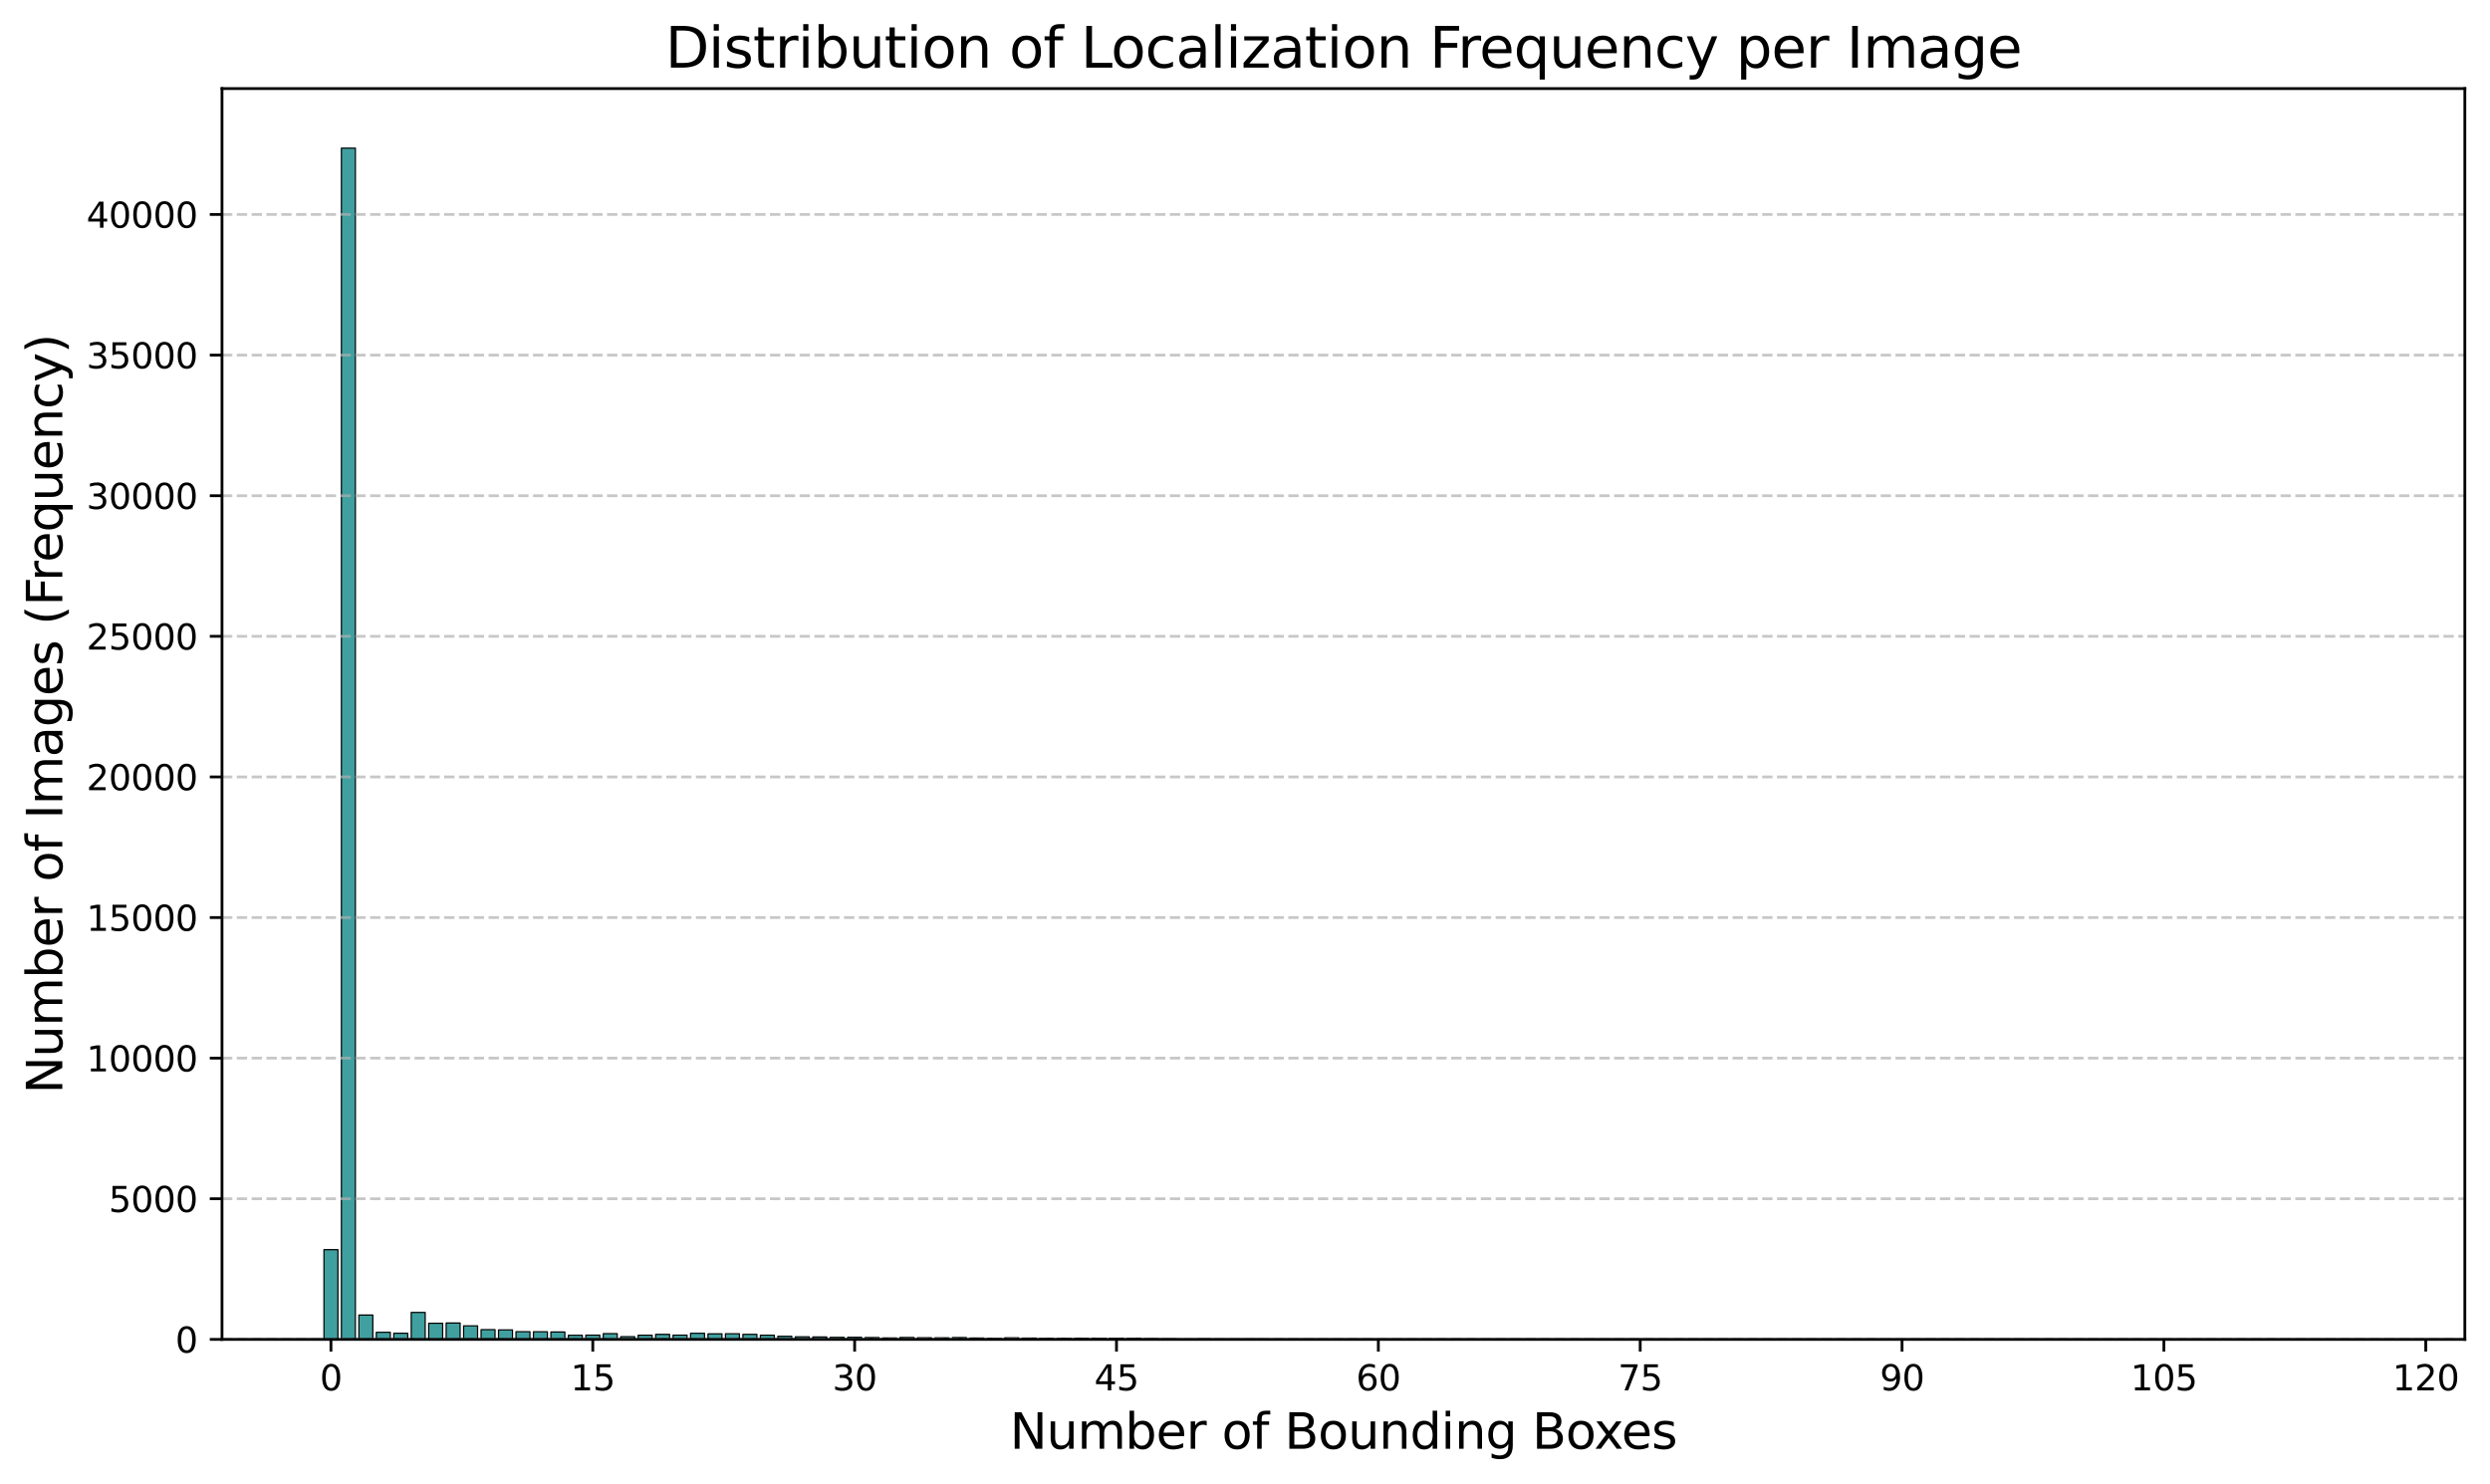 <?xml version="1.0" encoding="utf-8" standalone="no"?>
<!DOCTYPE svg PUBLIC "-//W3C//DTD SVG 1.1//EN"
  "http://www.w3.org/Graphics/SVG/1.1/DTD/svg11.dtd">
<svg xmlns:xlink="http://www.w3.org/1999/xlink" width="712.892pt" height="424.905pt" viewBox="0 0 712.892 424.905" xmlns="http://www.w3.org/2000/svg" version="1.1">
 <defs>
  <style type="text/css">*{stroke-linejoin: round; stroke-linecap: butt}</style>
 </defs>
 <g id="figure_1">
  <g id="patch_1">
   <path d="M 0 424.905 
L 712.892 424.905 
L 712.892 0 
L 0 0 
z
" style="fill: #ffffff"/>
  </g>
  <g id="axes_1">
   <g id="patch_2">
    <path d="M 63.562 383.478 
L 705.692 383.478 
L 705.692 25.358 
L 63.562 25.358 
z
" style="fill: #ffffff"/>
   </g>
   <g id="patch_3">
    <path d="M 92.75 383.478 
L 96.748 383.478 
L 96.748 357.784 
L 92.75 357.784 
z
" clip-path="url(#p92343102ea)" style="fill: #008080; fill-opacity: 0.75; stroke: #000000; stroke-width: 0.347; stroke-linejoin: miter"/>
   </g>
   <g id="patch_4">
    <path d="M 97.748 383.478 
L 101.746 383.478 
L 101.746 42.411 
L 97.748 42.411 
z
" clip-path="url(#p92343102ea)" style="fill: #008080; fill-opacity: 0.75; stroke: #000000; stroke-width: 0.347; stroke-linejoin: miter"/>
   </g>
   <g id="patch_5">
    <path d="M 102.745 383.478 
L 106.744 383.478 
L 106.744 376.513 
L 102.745 376.513 
z
" clip-path="url(#p92343102ea)" style="fill: #008080; fill-opacity: 0.75; stroke: #000000; stroke-width: 0.347; stroke-linejoin: miter"/>
   </g>
   <g id="patch_6">
    <path d="M 107.743 383.478 
L 111.742 383.478 
L 111.742 381.448 
L 107.743 381.448 
z
" clip-path="url(#p92343102ea)" style="fill: #008080; fill-opacity: 0.75; stroke: #000000; stroke-width: 0.347; stroke-linejoin: miter"/>
   </g>
   <g id="patch_7">
    <path d="M 112.741 383.478 
L 116.74 383.478 
L 116.74 381.706 
L 112.741 381.706 
z
" clip-path="url(#p92343102ea)" style="fill: #008080; fill-opacity: 0.75; stroke: #000000; stroke-width: 0.347; stroke-linejoin: miter"/>
   </g>
   <g id="patch_8">
    <path d="M 117.739 383.478 
L 121.737 383.478 
L 121.737 375.756 
L 117.739 375.756 
z
" clip-path="url(#p92343102ea)" style="fill: #008080; fill-opacity: 0.75; stroke: #000000; stroke-width: 0.347; stroke-linejoin: miter"/>
   </g>
   <g id="patch_9">
    <path d="M 122.737 383.478 
L 126.735 383.478 
L 126.735 378.864 
L 122.737 378.864 
z
" clip-path="url(#p92343102ea)" style="fill: #008080; fill-opacity: 0.75; stroke: #000000; stroke-width: 0.347; stroke-linejoin: miter"/>
   </g>
   <g id="patch_10">
    <path d="M 127.735 383.478 
L 131.733 383.478 
L 131.733 378.791 
L 127.735 378.791 
z
" clip-path="url(#p92343102ea)" style="fill: #008080; fill-opacity: 0.75; stroke: #000000; stroke-width: 0.347; stroke-linejoin: miter"/>
   </g>
   <g id="patch_11">
    <path d="M 132.733 383.478 
L 136.731 383.478 
L 136.731 379.597 
L 132.733 379.597 
z
" clip-path="url(#p92343102ea)" style="fill: #008080; fill-opacity: 0.75; stroke: #000000; stroke-width: 0.347; stroke-linejoin: miter"/>
   </g>
   <g id="patch_12">
    <path d="M 137.731 383.478 
L 141.729 383.478 
L 141.729 380.684 
L 137.731 380.684 
z
" clip-path="url(#p92343102ea)" style="fill: #008080; fill-opacity: 0.75; stroke: #000000; stroke-width: 0.347; stroke-linejoin: miter"/>
   </g>
   <g id="patch_13">
    <path d="M 142.729 383.478 
L 146.727 383.478 
L 146.727 380.756 
L 142.729 380.756 
z
" clip-path="url(#p92343102ea)" style="fill: #008080; fill-opacity: 0.75; stroke: #000000; stroke-width: 0.347; stroke-linejoin: miter"/>
   </g>
   <g id="patch_14">
    <path d="M 147.726 383.478 
L 151.725 383.478 
L 151.725 381.279 
L 147.726 381.279 
z
" clip-path="url(#p92343102ea)" style="fill: #008080; fill-opacity: 0.75; stroke: #000000; stroke-width: 0.347; stroke-linejoin: miter"/>
   </g>
   <g id="patch_15">
    <path d="M 152.724 383.478 
L 156.723 383.478 
L 156.723 381.287 
L 152.724 381.287 
z
" clip-path="url(#p92343102ea)" style="fill: #008080; fill-opacity: 0.75; stroke: #000000; stroke-width: 0.347; stroke-linejoin: miter"/>
   </g>
   <g id="patch_16">
    <path d="M 157.722 383.478 
L 161.721 383.478 
L 161.721 381.36 
L 157.722 381.36 
z
" clip-path="url(#p92343102ea)" style="fill: #008080; fill-opacity: 0.75; stroke: #000000; stroke-width: 0.347; stroke-linejoin: miter"/>
   </g>
   <g id="patch_17">
    <path d="M 162.72 383.478 
L 166.719 383.478 
L 166.719 382.302 
L 162.72 382.302 
z
" clip-path="url(#p92343102ea)" style="fill: #008080; fill-opacity: 0.75; stroke: #000000; stroke-width: 0.347; stroke-linejoin: miter"/>
   </g>
   <g id="patch_18">
    <path d="M 167.718 383.478 
L 171.716 383.478 
L 171.716 382.262 
L 167.718 382.262 
z
" clip-path="url(#p92343102ea)" style="fill: #008080; fill-opacity: 0.75; stroke: #000000; stroke-width: 0.347; stroke-linejoin: miter"/>
   </g>
   <g id="patch_19">
    <path d="M 172.716 383.478 
L 176.714 383.478 
L 176.714 381.835 
L 172.716 381.835 
z
" clip-path="url(#p92343102ea)" style="fill: #008080; fill-opacity: 0.75; stroke: #000000; stroke-width: 0.347; stroke-linejoin: miter"/>
   </g>
   <g id="patch_20">
    <path d="M 177.714 383.478 
L 181.712 383.478 
L 181.712 382.705 
L 177.714 382.705 
z
" clip-path="url(#p92343102ea)" style="fill: #008080; fill-opacity: 0.75; stroke: #000000; stroke-width: 0.347; stroke-linejoin: miter"/>
   </g>
   <g id="patch_21">
    <path d="M 182.712 383.478 
L 186.71 383.478 
L 186.71 382.278 
L 182.712 382.278 
z
" clip-path="url(#p92343102ea)" style="fill: #008080; fill-opacity: 0.75; stroke: #000000; stroke-width: 0.347; stroke-linejoin: miter"/>
   </g>
   <g id="patch_22">
    <path d="M 187.71 383.478 
L 191.708 383.478 
L 191.708 382.044 
L 187.71 382.044 
z
" clip-path="url(#p92343102ea)" style="fill: #008080; fill-opacity: 0.75; stroke: #000000; stroke-width: 0.347; stroke-linejoin: miter"/>
   </g>
   <g id="patch_23">
    <path d="M 192.708 383.478 
L 196.706 383.478 
L 196.706 382.262 
L 192.708 382.262 
z
" clip-path="url(#p92343102ea)" style="fill: #008080; fill-opacity: 0.75; stroke: #000000; stroke-width: 0.347; stroke-linejoin: miter"/>
   </g>
   <g id="patch_24">
    <path d="M 197.705 383.478 
L 201.704 383.478 
L 201.704 381.73 
L 197.705 381.73 
z
" clip-path="url(#p92343102ea)" style="fill: #008080; fill-opacity: 0.75; stroke: #000000; stroke-width: 0.347; stroke-linejoin: miter"/>
   </g>
   <g id="patch_25">
    <path d="M 202.703 383.478 
L 206.702 383.478 
L 206.702 381.891 
L 202.703 381.891 
z
" clip-path="url(#p92343102ea)" style="fill: #008080; fill-opacity: 0.75; stroke: #000000; stroke-width: 0.347; stroke-linejoin: miter"/>
   </g>
   <g id="patch_26">
    <path d="M 207.701 383.478 
L 211.7 383.478 
L 211.7 381.859 
L 207.701 381.859 
z
" clip-path="url(#p92343102ea)" style="fill: #008080; fill-opacity: 0.75; stroke: #000000; stroke-width: 0.347; stroke-linejoin: miter"/>
   </g>
   <g id="patch_27">
    <path d="M 212.699 383.478 
L 216.697 383.478 
L 216.697 382.036 
L 212.699 382.036 
z
" clip-path="url(#p92343102ea)" style="fill: #008080; fill-opacity: 0.75; stroke: #000000; stroke-width: 0.347; stroke-linejoin: miter"/>
   </g>
   <g id="patch_28">
    <path d="M 217.697 383.478 
L 221.695 383.478 
L 221.695 382.286 
L 217.697 382.286 
z
" clip-path="url(#p92343102ea)" style="fill: #008080; fill-opacity: 0.75; stroke: #000000; stroke-width: 0.347; stroke-linejoin: miter"/>
   </g>
   <g id="patch_29">
    <path d="M 222.695 383.478 
L 226.693 383.478 
L 226.693 382.592 
L 222.695 382.592 
z
" clip-path="url(#p92343102ea)" style="fill: #008080; fill-opacity: 0.75; stroke: #000000; stroke-width: 0.347; stroke-linejoin: miter"/>
   </g>
   <g id="patch_30">
    <path d="M 227.693 383.478 
L 231.691 383.478 
L 231.691 382.737 
L 227.693 382.737 
z
" clip-path="url(#p92343102ea)" style="fill: #008080; fill-opacity: 0.75; stroke: #000000; stroke-width: 0.347; stroke-linejoin: miter"/>
   </g>
   <g id="patch_31">
    <path d="M 232.691 383.478 
L 236.689 383.478 
L 236.689 382.777 
L 232.691 382.777 
z
" clip-path="url(#p92343102ea)" style="fill: #008080; fill-opacity: 0.75; stroke: #000000; stroke-width: 0.347; stroke-linejoin: miter"/>
   </g>
   <g id="patch_32">
    <path d="M 237.689 383.478 
L 241.687 383.478 
L 241.687 382.89 
L 237.689 382.89 
z
" clip-path="url(#p92343102ea)" style="fill: #008080; fill-opacity: 0.75; stroke: #000000; stroke-width: 0.347; stroke-linejoin: miter"/>
   </g>
   <g id="patch_33">
    <path d="M 242.687 383.478 
L 246.685 383.478 
L 246.685 382.874 
L 242.687 382.874 
z
" clip-path="url(#p92343102ea)" style="fill: #008080; fill-opacity: 0.75; stroke: #000000; stroke-width: 0.347; stroke-linejoin: miter"/>
   </g>
   <g id="patch_34">
    <path d="M 247.684 383.478 
L 251.683 383.478 
L 251.683 382.954 
L 247.684 382.954 
z
" clip-path="url(#p92343102ea)" style="fill: #008080; fill-opacity: 0.75; stroke: #000000; stroke-width: 0.347; stroke-linejoin: miter"/>
   </g>
   <g id="patch_35">
    <path d="M 252.682 383.478 
L 256.681 383.478 
L 256.681 383.059 
L 252.682 383.059 
z
" clip-path="url(#p92343102ea)" style="fill: #008080; fill-opacity: 0.75; stroke: #000000; stroke-width: 0.347; stroke-linejoin: miter"/>
   </g>
   <g id="patch_36">
    <path d="M 257.68 383.478 
L 261.679 383.478 
L 261.679 382.93 
L 257.68 382.93 
z
" clip-path="url(#p92343102ea)" style="fill: #008080; fill-opacity: 0.75; stroke: #000000; stroke-width: 0.347; stroke-linejoin: miter"/>
   </g>
   <g id="patch_37">
    <path d="M 262.678 383.478 
L 266.676 383.478 
L 266.676 383.002 
L 262.678 383.002 
z
" clip-path="url(#p92343102ea)" style="fill: #008080; fill-opacity: 0.75; stroke: #000000; stroke-width: 0.347; stroke-linejoin: miter"/>
   </g>
   <g id="patch_38">
    <path d="M 267.676 383.478 
L 271.674 383.478 
L 271.674 383.019 
L 267.676 383.019 
z
" clip-path="url(#p92343102ea)" style="fill: #008080; fill-opacity: 0.75; stroke: #000000; stroke-width: 0.347; stroke-linejoin: miter"/>
   </g>
   <g id="patch_39">
    <path d="M 272.674 383.478 
L 276.672 383.478 
L 276.672 382.954 
L 272.674 382.954 
z
" clip-path="url(#p92343102ea)" style="fill: #008080; fill-opacity: 0.75; stroke: #000000; stroke-width: 0.347; stroke-linejoin: miter"/>
   </g>
   <g id="patch_40">
    <path d="M 277.672 383.478 
L 281.67 383.478 
L 281.67 383.075 
L 277.672 383.075 
z
" clip-path="url(#p92343102ea)" style="fill: #008080; fill-opacity: 0.75; stroke: #000000; stroke-width: 0.347; stroke-linejoin: miter"/>
   </g>
   <g id="patch_41">
    <path d="M 282.67 383.478 
L 286.668 383.478 
L 286.668 383.196 
L 282.67 383.196 
z
" clip-path="url(#p92343102ea)" style="fill: #008080; fill-opacity: 0.75; stroke: #000000; stroke-width: 0.347; stroke-linejoin: miter"/>
   </g>
   <g id="patch_42">
    <path d="M 287.668 383.478 
L 291.666 383.478 
L 291.666 383.027 
L 287.668 383.027 
z
" clip-path="url(#p92343102ea)" style="fill: #008080; fill-opacity: 0.75; stroke: #000000; stroke-width: 0.347; stroke-linejoin: miter"/>
   </g>
   <g id="patch_43">
    <path d="M 292.666 383.478 
L 296.664 383.478 
L 296.664 383.107 
L 292.666 383.107 
z
" clip-path="url(#p92343102ea)" style="fill: #008080; fill-opacity: 0.75; stroke: #000000; stroke-width: 0.347; stroke-linejoin: miter"/>
   </g>
   <g id="patch_44">
    <path d="M 297.663 383.478 
L 301.662 383.478 
L 301.662 383.18 
L 297.663 383.18 
z
" clip-path="url(#p92343102ea)" style="fill: #008080; fill-opacity: 0.75; stroke: #000000; stroke-width: 0.347; stroke-linejoin: miter"/>
   </g>
   <g id="patch_45">
    <path d="M 302.661 383.478 
L 306.66 383.478 
L 306.66 383.172 
L 302.661 383.172 
z
" clip-path="url(#p92343102ea)" style="fill: #008080; fill-opacity: 0.75; stroke: #000000; stroke-width: 0.347; stroke-linejoin: miter"/>
   </g>
   <g id="patch_46">
    <path d="M 307.659 383.478 
L 311.658 383.478 
L 311.658 383.147 
L 307.659 383.147 
z
" clip-path="url(#p92343102ea)" style="fill: #008080; fill-opacity: 0.75; stroke: #000000; stroke-width: 0.347; stroke-linejoin: miter"/>
   </g>
   <g id="patch_47">
    <path d="M 312.657 383.478 
L 316.655 383.478 
L 316.655 383.163 
L 312.657 383.163 
z
" clip-path="url(#p92343102ea)" style="fill: #008080; fill-opacity: 0.75; stroke: #000000; stroke-width: 0.347; stroke-linejoin: miter"/>
   </g>
   <g id="patch_48">
    <path d="M 317.655 383.478 
L 321.653 383.478 
L 321.653 383.139 
L 317.655 383.139 
z
" clip-path="url(#p92343102ea)" style="fill: #008080; fill-opacity: 0.75; stroke: #000000; stroke-width: 0.347; stroke-linejoin: miter"/>
   </g>
   <g id="patch_49">
    <path d="M 322.653 383.478 
L 326.651 383.478 
L 326.651 383.163 
L 322.653 383.163 
z
" clip-path="url(#p92343102ea)" style="fill: #008080; fill-opacity: 0.75; stroke: #000000; stroke-width: 0.347; stroke-linejoin: miter"/>
   </g>
   <g id="patch_50">
    <path d="M 327.651 383.478 
L 331.649 383.478 
L 331.649 383.276 
L 327.651 383.276 
z
" clip-path="url(#p92343102ea)" style="fill: #008080; fill-opacity: 0.75; stroke: #000000; stroke-width: 0.347; stroke-linejoin: miter"/>
   </g>
   <g id="patch_51">
    <path d="M 332.649 383.478 
L 336.647 383.478 
L 336.647 383.325 
L 332.649 383.325 
z
" clip-path="url(#p92343102ea)" style="fill: #008080; fill-opacity: 0.75; stroke: #000000; stroke-width: 0.347; stroke-linejoin: miter"/>
   </g>
   <g id="patch_52">
    <path d="M 337.647 383.478 
L 341.645 383.478 
L 341.645 383.397 
L 337.647 383.397 
z
" clip-path="url(#p92343102ea)" style="fill: #008080; fill-opacity: 0.75; stroke: #000000; stroke-width: 0.347; stroke-linejoin: miter"/>
   </g>
   <g id="patch_53">
    <path d="M 342.645 383.478 
L 346.643 383.478 
L 346.643 383.357 
L 342.645 383.357 
z
" clip-path="url(#p92343102ea)" style="fill: #008080; fill-opacity: 0.75; stroke: #000000; stroke-width: 0.347; stroke-linejoin: miter"/>
   </g>
   <g id="patch_54">
    <path d="M 347.642 383.478 
L 351.641 383.478 
L 351.641 383.397 
L 347.642 383.397 
z
" clip-path="url(#p92343102ea)" style="fill: #008080; fill-opacity: 0.75; stroke: #000000; stroke-width: 0.347; stroke-linejoin: miter"/>
   </g>
   <g id="patch_55">
    <path d="M 352.64 383.478 
L 356.639 383.478 
L 356.639 383.397 
L 352.64 383.397 
z
" clip-path="url(#p92343102ea)" style="fill: #008080; fill-opacity: 0.75; stroke: #000000; stroke-width: 0.347; stroke-linejoin: miter"/>
   </g>
   <g id="patch_56">
    <path d="M 357.638 383.478 
L 361.637 383.478 
L 361.637 383.381 
L 357.638 383.381 
z
" clip-path="url(#p92343102ea)" style="fill: #008080; fill-opacity: 0.75; stroke: #000000; stroke-width: 0.347; stroke-linejoin: miter"/>
   </g>
   <g id="patch_57">
    <path d="M 362.636 383.478 
L 366.634 383.478 
L 366.634 383.429 
L 362.636 383.429 
z
" clip-path="url(#p92343102ea)" style="fill: #008080; fill-opacity: 0.75; stroke: #000000; stroke-width: 0.347; stroke-linejoin: miter"/>
   </g>
   <g id="patch_58">
    <path d="M 367.634 383.478 
L 371.632 383.478 
L 371.632 383.429 
L 367.634 383.429 
z
" clip-path="url(#p92343102ea)" style="fill: #008080; fill-opacity: 0.75; stroke: #000000; stroke-width: 0.347; stroke-linejoin: miter"/>
   </g>
   <g id="patch_59">
    <path d="M 372.632 383.478 
L 376.63 383.478 
L 376.63 383.429 
L 372.632 383.429 
z
" clip-path="url(#p92343102ea)" style="fill: #008080; fill-opacity: 0.75; stroke: #000000; stroke-width: 0.347; stroke-linejoin: miter"/>
   </g>
   <g id="patch_60">
    <path d="M 377.63 383.478 
L 381.628 383.478 
L 381.628 383.429 
L 377.63 383.429 
z
" clip-path="url(#p92343102ea)" style="fill: #008080; fill-opacity: 0.75; stroke: #000000; stroke-width: 0.347; stroke-linejoin: miter"/>
   </g>
   <g id="patch_61">
    <path d="M 382.628 383.478 
L 386.626 383.478 
L 386.626 383.429 
L 382.628 383.429 
z
" clip-path="url(#p92343102ea)" style="fill: #008080; fill-opacity: 0.75; stroke: #000000; stroke-width: 0.347; stroke-linejoin: miter"/>
   </g>
   <g id="patch_62">
    <path d="M 387.626 383.478 
L 391.624 383.478 
L 391.624 383.453 
L 387.626 383.453 
z
" clip-path="url(#p92343102ea)" style="fill: #008080; fill-opacity: 0.75; stroke: #000000; stroke-width: 0.347; stroke-linejoin: miter"/>
   </g>
   <g id="patch_63">
    <path d="M 392.624 383.478 
L 396.622 383.478 
L 396.622 383.445 
L 392.624 383.445 
z
" clip-path="url(#p92343102ea)" style="fill: #008080; fill-opacity: 0.75; stroke: #000000; stroke-width: 0.347; stroke-linejoin: miter"/>
   </g>
   <g id="patch_64">
    <path d="M 397.621 383.478 
L 401.62 383.478 
L 401.62 383.445 
L 397.621 383.445 
z
" clip-path="url(#p92343102ea)" style="fill: #008080; fill-opacity: 0.75; stroke: #000000; stroke-width: 0.347; stroke-linejoin: miter"/>
   </g>
   <g id="patch_65">
    <path d="M 402.619 383.478 
L 406.618 383.478 
L 406.618 383.469 
L 402.619 383.469 
z
" clip-path="url(#p92343102ea)" style="fill: #008080; fill-opacity: 0.75; stroke: #000000; stroke-width: 0.347; stroke-linejoin: miter"/>
   </g>
   <g id="patch_66">
    <path d="M 407.617 383.478 
L 411.616 383.478 
L 411.616 383.429 
L 407.617 383.429 
z
" clip-path="url(#p92343102ea)" style="fill: #008080; fill-opacity: 0.75; stroke: #000000; stroke-width: 0.347; stroke-linejoin: miter"/>
   </g>
   <g id="patch_67">
    <path d="M 412.615 383.478 
L 416.613 383.478 
L 416.613 383.445 
L 412.615 383.445 
z
" clip-path="url(#p92343102ea)" style="fill: #008080; fill-opacity: 0.75; stroke: #000000; stroke-width: 0.347; stroke-linejoin: miter"/>
   </g>
   <g id="patch_68">
    <path d="M 417.613 383.478 
L 421.611 383.478 
L 421.611 383.437 
L 417.613 383.437 
z
" clip-path="url(#p92343102ea)" style="fill: #008080; fill-opacity: 0.75; stroke: #000000; stroke-width: 0.347; stroke-linejoin: miter"/>
   </g>
   <g id="patch_69">
    <path d="M 422.611 383.478 
L 426.609 383.478 
L 426.609 383.445 
L 422.611 383.445 
z
" clip-path="url(#p92343102ea)" style="fill: #008080; fill-opacity: 0.75; stroke: #000000; stroke-width: 0.347; stroke-linejoin: miter"/>
   </g>
   <g id="patch_70">
    <path d="M 427.609 383.478 
L 431.607 383.478 
L 431.607 383.445 
L 427.609 383.445 
z
" clip-path="url(#p92343102ea)" style="fill: #008080; fill-opacity: 0.75; stroke: #000000; stroke-width: 0.347; stroke-linejoin: miter"/>
   </g>
   <g id="patch_71">
    <path d="M 432.607 383.478 
L 436.605 383.478 
L 436.605 383.429 
L 432.607 383.429 
z
" clip-path="url(#p92343102ea)" style="fill: #008080; fill-opacity: 0.75; stroke: #000000; stroke-width: 0.347; stroke-linejoin: miter"/>
   </g>
   <g id="patch_72">
    <path d="M 437.605 383.478 
L 441.603 383.478 
L 441.603 383.469 
L 437.605 383.469 
z
" clip-path="url(#p92343102ea)" style="fill: #008080; fill-opacity: 0.75; stroke: #000000; stroke-width: 0.347; stroke-linejoin: miter"/>
   </g>
   <g id="patch_73">
    <path d="M 442.602 383.478 
L 446.601 383.478 
L 446.601 383.478 
L 442.602 383.478 
z
" clip-path="url(#p92343102ea)" style="fill: #008080; fill-opacity: 0.75; stroke: #000000; stroke-width: 0.347; stroke-linejoin: miter"/>
   </g>
   <g id="patch_74">
    <path d="M 447.6 383.478 
L 451.599 383.478 
L 451.599 383.453 
L 447.6 383.453 
z
" clip-path="url(#p92343102ea)" style="fill: #008080; fill-opacity: 0.75; stroke: #000000; stroke-width: 0.347; stroke-linejoin: miter"/>
   </g>
   <g id="patch_75">
    <path d="M 452.598 383.478 
L 456.597 383.478 
L 456.597 383.469 
L 452.598 383.469 
z
" clip-path="url(#p92343102ea)" style="fill: #008080; fill-opacity: 0.75; stroke: #000000; stroke-width: 0.347; stroke-linejoin: miter"/>
   </g>
   <g id="patch_76">
    <path d="M 457.596 383.478 
L 461.595 383.478 
L 461.595 383.478 
L 457.596 383.478 
z
" clip-path="url(#p92343102ea)" style="fill: #008080; fill-opacity: 0.75; stroke: #000000; stroke-width: 0.347; stroke-linejoin: miter"/>
   </g>
   <g id="patch_77">
    <path d="M 462.594 383.478 
L 466.592 383.478 
L 466.592 383.478 
L 462.594 383.478 
z
" clip-path="url(#p92343102ea)" style="fill: #008080; fill-opacity: 0.75; stroke: #000000; stroke-width: 0.347; stroke-linejoin: miter"/>
   </g>
   <g id="patch_78">
    <path d="M 467.592 383.478 
L 471.59 383.478 
L 471.59 383.469 
L 467.592 383.469 
z
" clip-path="url(#p92343102ea)" style="fill: #008080; fill-opacity: 0.75; stroke: #000000; stroke-width: 0.347; stroke-linejoin: miter"/>
   </g>
   <g id="patch_79">
    <path d="M 472.59 383.478 
L 476.588 383.478 
L 476.588 383.478 
L 472.59 383.478 
z
" clip-path="url(#p92343102ea)" style="fill: #008080; fill-opacity: 0.75; stroke: #000000; stroke-width: 0.347; stroke-linejoin: miter"/>
   </g>
   <g id="patch_80">
    <path d="M 477.588 383.478 
L 481.586 383.478 
L 481.586 383.478 
L 477.588 383.478 
z
" clip-path="url(#p92343102ea)" style="fill: #008080; fill-opacity: 0.75; stroke: #000000; stroke-width: 0.347; stroke-linejoin: miter"/>
   </g>
   <g id="patch_81">
    <path d="M 482.586 383.478 
L 486.584 383.478 
L 486.584 383.478 
L 482.586 383.478 
z
" clip-path="url(#p92343102ea)" style="fill: #008080; fill-opacity: 0.75; stroke: #000000; stroke-width: 0.347; stroke-linejoin: miter"/>
   </g>
   <g id="patch_82">
    <path d="M 487.584 383.478 
L 491.582 383.478 
L 491.582 383.478 
L 487.584 383.478 
z
" clip-path="url(#p92343102ea)" style="fill: #008080; fill-opacity: 0.75; stroke: #000000; stroke-width: 0.347; stroke-linejoin: miter"/>
   </g>
   <g id="patch_83">
    <path d="M 492.581 383.478 
L 496.58 383.478 
L 496.58 383.469 
L 492.581 383.469 
z
" clip-path="url(#p92343102ea)" style="fill: #008080; fill-opacity: 0.75; stroke: #000000; stroke-width: 0.347; stroke-linejoin: miter"/>
   </g>
   <g id="patch_84">
    <path d="M 497.579 383.478 
L 501.578 383.478 
L 501.578 383.469 
L 497.579 383.469 
z
" clip-path="url(#p92343102ea)" style="fill: #008080; fill-opacity: 0.75; stroke: #000000; stroke-width: 0.347; stroke-linejoin: miter"/>
   </g>
   <g id="patch_85">
    <path d="M 502.577 383.478 
L 506.576 383.478 
L 506.576 383.469 
L 502.577 383.469 
z
" clip-path="url(#p92343102ea)" style="fill: #008080; fill-opacity: 0.75; stroke: #000000; stroke-width: 0.347; stroke-linejoin: miter"/>
   </g>
   <g id="patch_86">
    <path d="M 507.575 383.478 
L 511.573 383.478 
L 511.573 383.469 
L 507.575 383.469 
z
" clip-path="url(#p92343102ea)" style="fill: #008080; fill-opacity: 0.75; stroke: #000000; stroke-width: 0.347; stroke-linejoin: miter"/>
   </g>
   <g id="patch_87">
    <path d="M 512.573 383.478 
L 516.571 383.478 
L 516.571 383.469 
L 512.573 383.469 
z
" clip-path="url(#p92343102ea)" style="fill: #008080; fill-opacity: 0.75; stroke: #000000; stroke-width: 0.347; stroke-linejoin: miter"/>
   </g>
   <g id="patch_88">
    <path d="M 517.571 383.478 
L 521.569 383.478 
L 521.569 383.478 
L 517.571 383.478 
z
" clip-path="url(#p92343102ea)" style="fill: #008080; fill-opacity: 0.75; stroke: #000000; stroke-width: 0.347; stroke-linejoin: miter"/>
   </g>
   <g id="patch_89">
    <path d="M 522.569 383.478 
L 526.567 383.478 
L 526.567 383.469 
L 522.569 383.469 
z
" clip-path="url(#p92343102ea)" style="fill: #008080; fill-opacity: 0.75; stroke: #000000; stroke-width: 0.347; stroke-linejoin: miter"/>
   </g>
   <g id="patch_90">
    <path d="M 527.567 383.478 
L 531.565 383.478 
L 531.565 383.469 
L 527.567 383.469 
z
" clip-path="url(#p92343102ea)" style="fill: #008080; fill-opacity: 0.75; stroke: #000000; stroke-width: 0.347; stroke-linejoin: miter"/>
   </g>
   <g id="patch_91">
    <path d="M 532.565 383.478 
L 536.563 383.478 
L 536.563 383.469 
L 532.565 383.469 
z
" clip-path="url(#p92343102ea)" style="fill: #008080; fill-opacity: 0.75; stroke: #000000; stroke-width: 0.347; stroke-linejoin: miter"/>
   </g>
   <g id="patch_92">
    <path d="M 537.563 383.478 
L 541.561 383.478 
L 541.561 383.469 
L 537.563 383.469 
z
" clip-path="url(#p92343102ea)" style="fill: #008080; fill-opacity: 0.75; stroke: #000000; stroke-width: 0.347; stroke-linejoin: miter"/>
   </g>
   <g id="patch_93">
    <path d="M 542.56 383.478 
L 546.559 383.478 
L 546.559 383.478 
L 542.56 383.478 
z
" clip-path="url(#p92343102ea)" style="fill: #008080; fill-opacity: 0.75; stroke: #000000; stroke-width: 0.347; stroke-linejoin: miter"/>
   </g>
   <g id="patch_94">
    <path d="M 547.558 383.478 
L 551.557 383.478 
L 551.557 383.469 
L 547.558 383.469 
z
" clip-path="url(#p92343102ea)" style="fill: #008080; fill-opacity: 0.75; stroke: #000000; stroke-width: 0.347; stroke-linejoin: miter"/>
   </g>
   <g id="patch_95">
    <path d="M 552.556 383.478 
L 556.555 383.478 
L 556.555 383.478 
L 552.556 383.478 
z
" clip-path="url(#p92343102ea)" style="fill: #008080; fill-opacity: 0.75; stroke: #000000; stroke-width: 0.347; stroke-linejoin: miter"/>
   </g>
   <g id="patch_96">
    <path d="M 557.554 383.478 
L 561.552 383.478 
L 561.552 383.478 
L 557.554 383.478 
z
" clip-path="url(#p92343102ea)" style="fill: #008080; fill-opacity: 0.75; stroke: #000000; stroke-width: 0.347; stroke-linejoin: miter"/>
   </g>
   <g id="patch_97">
    <path d="M 562.552 383.478 
L 566.55 383.478 
L 566.55 383.478 
L 562.552 383.478 
z
" clip-path="url(#p92343102ea)" style="fill: #008080; fill-opacity: 0.75; stroke: #000000; stroke-width: 0.347; stroke-linejoin: miter"/>
   </g>
   <g id="patch_98">
    <path d="M 567.55 383.478 
L 571.548 383.478 
L 571.548 383.478 
L 567.55 383.478 
z
" clip-path="url(#p92343102ea)" style="fill: #008080; fill-opacity: 0.75; stroke: #000000; stroke-width: 0.347; stroke-linejoin: miter"/>
   </g>
   <g id="patch_99">
    <path d="M 572.548 383.478 
L 576.546 383.478 
L 576.546 383.469 
L 572.548 383.469 
z
" clip-path="url(#p92343102ea)" style="fill: #008080; fill-opacity: 0.75; stroke: #000000; stroke-width: 0.347; stroke-linejoin: miter"/>
   </g>
   <g id="patch_100">
    <path d="M 577.546 383.478 
L 581.544 383.478 
L 581.544 383.478 
L 577.546 383.478 
z
" clip-path="url(#p92343102ea)" style="fill: #008080; fill-opacity: 0.75; stroke: #000000; stroke-width: 0.347; stroke-linejoin: miter"/>
   </g>
   <g id="patch_101">
    <path d="M 582.544 383.478 
L 586.542 383.478 
L 586.542 383.478 
L 582.544 383.478 
z
" clip-path="url(#p92343102ea)" style="fill: #008080; fill-opacity: 0.75; stroke: #000000; stroke-width: 0.347; stroke-linejoin: miter"/>
   </g>
   <g id="patch_102">
    <path d="M 587.542 383.478 
L 591.54 383.478 
L 591.54 383.478 
L 587.542 383.478 
z
" clip-path="url(#p92343102ea)" style="fill: #008080; fill-opacity: 0.75; stroke: #000000; stroke-width: 0.347; stroke-linejoin: miter"/>
   </g>
   <g id="patch_103">
    <path d="M 592.539 383.478 
L 596.538 383.478 
L 596.538 383.469 
L 592.539 383.469 
z
" clip-path="url(#p92343102ea)" style="fill: #008080; fill-opacity: 0.75; stroke: #000000; stroke-width: 0.347; stroke-linejoin: miter"/>
   </g>
   <g id="patch_104">
    <path d="M 597.537 383.478 
L 601.536 383.478 
L 601.536 383.478 
L 597.537 383.478 
z
" clip-path="url(#p92343102ea)" style="fill: #008080; fill-opacity: 0.75; stroke: #000000; stroke-width: 0.347; stroke-linejoin: miter"/>
   </g>
   <g id="patch_105">
    <path d="M 602.535 383.478 
L 606.534 383.478 
L 606.534 383.469 
L 602.535 383.469 
z
" clip-path="url(#p92343102ea)" style="fill: #008080; fill-opacity: 0.75; stroke: #000000; stroke-width: 0.347; stroke-linejoin: miter"/>
   </g>
   <g id="patch_106">
    <path d="M 607.533 383.478 
L 611.531 383.478 
L 611.531 383.461 
L 607.533 383.461 
z
" clip-path="url(#p92343102ea)" style="fill: #008080; fill-opacity: 0.75; stroke: #000000; stroke-width: 0.347; stroke-linejoin: miter"/>
   </g>
   <g id="patch_107">
    <path d="M 612.531 383.478 
L 616.529 383.478 
L 616.529 383.453 
L 612.531 383.453 
z
" clip-path="url(#p92343102ea)" style="fill: #008080; fill-opacity: 0.75; stroke: #000000; stroke-width: 0.347; stroke-linejoin: miter"/>
   </g>
   <g id="patch_108">
    <path d="M 617.529 383.478 
L 621.527 383.478 
L 621.527 383.469 
L 617.529 383.469 
z
" clip-path="url(#p92343102ea)" style="fill: #008080; fill-opacity: 0.75; stroke: #000000; stroke-width: 0.347; stroke-linejoin: miter"/>
   </g>
   <g id="patch_109">
    <path d="M 622.527 383.478 
L 626.525 383.478 
L 626.525 383.478 
L 622.527 383.478 
z
" clip-path="url(#p92343102ea)" style="fill: #008080; fill-opacity: 0.75; stroke: #000000; stroke-width: 0.347; stroke-linejoin: miter"/>
   </g>
   <g id="patch_110">
    <path d="M 627.525 383.478 
L 631.523 383.478 
L 631.523 383.478 
L 627.525 383.478 
z
" clip-path="url(#p92343102ea)" style="fill: #008080; fill-opacity: 0.75; stroke: #000000; stroke-width: 0.347; stroke-linejoin: miter"/>
   </g>
   <g id="patch_111">
    <path d="M 632.523 383.478 
L 636.521 383.478 
L 636.521 383.478 
L 632.523 383.478 
z
" clip-path="url(#p92343102ea)" style="fill: #008080; fill-opacity: 0.75; stroke: #000000; stroke-width: 0.347; stroke-linejoin: miter"/>
   </g>
   <g id="patch_112">
    <path d="M 637.521 383.478 
L 641.519 383.478 
L 641.519 383.469 
L 637.521 383.469 
z
" clip-path="url(#p92343102ea)" style="fill: #008080; fill-opacity: 0.75; stroke: #000000; stroke-width: 0.347; stroke-linejoin: miter"/>
   </g>
   <g id="patch_113">
    <path d="M 642.518 383.478 
L 646.517 383.478 
L 646.517 383.478 
L 642.518 383.478 
z
" clip-path="url(#p92343102ea)" style="fill: #008080; fill-opacity: 0.75; stroke: #000000; stroke-width: 0.347; stroke-linejoin: miter"/>
   </g>
   <g id="patch_114">
    <path d="M 647.516 383.478 
L 651.515 383.478 
L 651.515 383.469 
L 647.516 383.469 
z
" clip-path="url(#p92343102ea)" style="fill: #008080; fill-opacity: 0.75; stroke: #000000; stroke-width: 0.347; stroke-linejoin: miter"/>
   </g>
   <g id="patch_115">
    <path d="M 652.514 383.478 
L 656.513 383.478 
L 656.513 383.469 
L 652.514 383.469 
z
" clip-path="url(#p92343102ea)" style="fill: #008080; fill-opacity: 0.75; stroke: #000000; stroke-width: 0.347; stroke-linejoin: miter"/>
   </g>
   <g id="patch_116">
    <path d="M 657.512 383.478 
L 661.51 383.478 
L 661.51 383.469 
L 657.512 383.469 
z
" clip-path="url(#p92343102ea)" style="fill: #008080; fill-opacity: 0.75; stroke: #000000; stroke-width: 0.347; stroke-linejoin: miter"/>
   </g>
   <g id="patch_117">
    <path d="M 662.51 383.478 
L 666.508 383.478 
L 666.508 383.478 
L 662.51 383.478 
z
" clip-path="url(#p92343102ea)" style="fill: #008080; fill-opacity: 0.75; stroke: #000000; stroke-width: 0.347; stroke-linejoin: miter"/>
   </g>
   <g id="patch_118">
    <path d="M 667.508 383.478 
L 671.506 383.478 
L 671.506 383.478 
L 667.508 383.478 
z
" clip-path="url(#p92343102ea)" style="fill: #008080; fill-opacity: 0.75; stroke: #000000; stroke-width: 0.347; stroke-linejoin: miter"/>
   </g>
   <g id="patch_119">
    <path d="M 672.506 383.478 
L 676.504 383.478 
L 676.504 383.469 
L 672.506 383.469 
z
" clip-path="url(#p92343102ea)" style="fill: #008080; fill-opacity: 0.75; stroke: #000000; stroke-width: 0.347; stroke-linejoin: miter"/>
   </g>
   <g id="matplotlib.axis_1">
    <g id="xtick_1">
     <g id="line2d_1">
      <defs>
       <path id="mdc934a172c" d="M 0 0 
L 0 3.5 
" style="stroke: #000000; stroke-width: 0.8"/>
      </defs>
      <g>
       <use xlink:href="#mdc934a172c" x="94.749" y="383.478" style="stroke: #000000; stroke-width: 0.8"/>
      </g>
     </g>
     <g id="text_1">
      <!-- 0 -->
      <g transform="translate(91.568 398.076) scale(0.1 -0.1)">
       <defs>
        <path id="DejaVuSans-30" d="M 2034 4250 
Q 1547 4250 1301 3770 
Q 1056 3291 1056 2328 
Q 1056 1369 1301 889 
Q 1547 409 2034 409 
Q 2525 409 2770 889 
Q 3016 1369 3016 2328 
Q 3016 3291 2770 3770 
Q 2525 4250 2034 4250 
z
M 2034 4750 
Q 2819 4750 3233 4129 
Q 3647 3509 3647 2328 
Q 3647 1150 3233 529 
Q 2819 -91 2034 -91 
Q 1250 -91 836 529 
Q 422 1150 422 2328 
Q 422 3509 836 4129 
Q 1250 4750 2034 4750 
z
" transform="scale(0.016)"/>
       </defs>
       <use xlink:href="#DejaVuSans-30"/>
      </g>
     </g>
    </g>
    <g id="xtick_2">
     <g id="line2d_2">
      <g>
       <use xlink:href="#mdc934a172c" x="169.717" y="383.478" style="stroke: #000000; stroke-width: 0.8"/>
      </g>
     </g>
     <g id="text_2">
      <!-- 15 -->
      <g transform="translate(163.355 398.076) scale(0.1 -0.1)">
       <defs>
        <path id="DejaVuSans-31" d="M 794 531 
L 1825 531 
L 1825 4091 
L 703 3866 
L 703 4441 
L 1819 4666 
L 2450 4666 
L 2450 531 
L 3481 531 
L 3481 0 
L 794 0 
L 794 531 
z
" transform="scale(0.016)"/>
        <path id="DejaVuSans-35" d="M 691 4666 
L 3169 4666 
L 3169 4134 
L 1269 4134 
L 1269 2991 
Q 1406 3038 1543 3061 
Q 1681 3084 1819 3084 
Q 2600 3084 3056 2656 
Q 3513 2228 3513 1497 
Q 3513 744 3044 326 
Q 2575 -91 1722 -91 
Q 1428 -91 1123 -41 
Q 819 9 494 109 
L 494 744 
Q 775 591 1075 516 
Q 1375 441 1709 441 
Q 2250 441 2565 725 
Q 2881 1009 2881 1497 
Q 2881 1984 2565 2268 
Q 2250 2553 1709 2553 
Q 1456 2553 1204 2497 
Q 953 2441 691 2322 
L 691 4666 
z
" transform="scale(0.016)"/>
       </defs>
       <use xlink:href="#DejaVuSans-31"/>
       <use xlink:href="#DejaVuSans-35" x="63.623"/>
      </g>
     </g>
    </g>
    <g id="xtick_3">
     <g id="line2d_3">
      <g>
       <use xlink:href="#mdc934a172c" x="244.686" y="383.478" style="stroke: #000000; stroke-width: 0.8"/>
      </g>
     </g>
     <g id="text_3">
      <!-- 30 -->
      <g transform="translate(238.323 398.076) scale(0.1 -0.1)">
       <defs>
        <path id="DejaVuSans-33" d="M 2597 2516 
Q 3050 2419 3304 2112 
Q 3559 1806 3559 1356 
Q 3559 666 3084 287 
Q 2609 -91 1734 -91 
Q 1441 -91 1130 -33 
Q 819 25 488 141 
L 488 750 
Q 750 597 1062 519 
Q 1375 441 1716 441 
Q 2309 441 2620 675 
Q 2931 909 2931 1356 
Q 2931 1769 2642 2001 
Q 2353 2234 1838 2234 
L 1294 2234 
L 1294 2753 
L 1863 2753 
Q 2328 2753 2575 2939 
Q 2822 3125 2822 3475 
Q 2822 3834 2567 4026 
Q 2313 4219 1838 4219 
Q 1578 4219 1281 4162 
Q 984 4106 628 3988 
L 628 4550 
Q 988 4650 1302 4700 
Q 1616 4750 1894 4750 
Q 2613 4750 3031 4423 
Q 3450 4097 3450 3541 
Q 3450 3153 3228 2886 
Q 3006 2619 2597 2516 
z
" transform="scale(0.016)"/>
       </defs>
       <use xlink:href="#DejaVuSans-33"/>
       <use xlink:href="#DejaVuSans-30" x="63.623"/>
      </g>
     </g>
    </g>
    <g id="xtick_4">
     <g id="line2d_4">
      <g>
       <use xlink:href="#mdc934a172c" x="319.654" y="383.478" style="stroke: #000000; stroke-width: 0.8"/>
      </g>
     </g>
     <g id="text_4">
      <!-- 45 -->
      <g transform="translate(313.292 398.076) scale(0.1 -0.1)">
       <defs>
        <path id="DejaVuSans-34" d="M 2419 4116 
L 825 1625 
L 2419 1625 
L 2419 4116 
z
M 2253 4666 
L 3047 4666 
L 3047 1625 
L 3713 1625 
L 3713 1100 
L 3047 1100 
L 3047 0 
L 2419 0 
L 2419 1100 
L 313 1100 
L 313 1709 
L 2253 4666 
z
" transform="scale(0.016)"/>
       </defs>
       <use xlink:href="#DejaVuSans-34"/>
       <use xlink:href="#DejaVuSans-35" x="63.623"/>
      </g>
     </g>
    </g>
    <g id="xtick_5">
     <g id="line2d_5">
      <g>
       <use xlink:href="#mdc934a172c" x="394.623" y="383.478" style="stroke: #000000; stroke-width: 0.8"/>
      </g>
     </g>
     <g id="text_5">
      <!-- 60 -->
      <g transform="translate(388.26 398.076) scale(0.1 -0.1)">
       <defs>
        <path id="DejaVuSans-36" d="M 2113 2584 
Q 1688 2584 1439 2293 
Q 1191 2003 1191 1497 
Q 1191 994 1439 701 
Q 1688 409 2113 409 
Q 2538 409 2786 701 
Q 3034 994 3034 1497 
Q 3034 2003 2786 2293 
Q 2538 2584 2113 2584 
z
M 3366 4563 
L 3366 3988 
Q 3128 4100 2886 4159 
Q 2644 4219 2406 4219 
Q 1781 4219 1451 3797 
Q 1122 3375 1075 2522 
Q 1259 2794 1537 2939 
Q 1816 3084 2150 3084 
Q 2853 3084 3261 2657 
Q 3669 2231 3669 1497 
Q 3669 778 3244 343 
Q 2819 -91 2113 -91 
Q 1303 -91 875 529 
Q 447 1150 447 2328 
Q 447 3434 972 4092 
Q 1497 4750 2381 4750 
Q 2619 4750 2861 4703 
Q 3103 4656 3366 4563 
z
" transform="scale(0.016)"/>
       </defs>
       <use xlink:href="#DejaVuSans-36"/>
       <use xlink:href="#DejaVuSans-30" x="63.623"/>
      </g>
     </g>
    </g>
    <g id="xtick_6">
     <g id="line2d_6">
      <g>
       <use xlink:href="#mdc934a172c" x="469.591" y="383.478" style="stroke: #000000; stroke-width: 0.8"/>
      </g>
     </g>
     <g id="text_6">
      <!-- 75 -->
      <g transform="translate(463.229 398.076) scale(0.1 -0.1)">
       <defs>
        <path id="DejaVuSans-37" d="M 525 4666 
L 3525 4666 
L 3525 4397 
L 1831 0 
L 1172 0 
L 2766 4134 
L 525 4134 
L 525 4666 
z
" transform="scale(0.016)"/>
       </defs>
       <use xlink:href="#DejaVuSans-37"/>
       <use xlink:href="#DejaVuSans-35" x="63.623"/>
      </g>
     </g>
    </g>
    <g id="xtick_7">
     <g id="line2d_7">
      <g>
       <use xlink:href="#mdc934a172c" x="544.56" y="383.478" style="stroke: #000000; stroke-width: 0.8"/>
      </g>
     </g>
     <g id="text_7">
      <!-- 90 -->
      <g transform="translate(538.197 398.076) scale(0.1 -0.1)">
       <defs>
        <path id="DejaVuSans-39" d="M 703 97 
L 703 672 
Q 941 559 1184 500 
Q 1428 441 1663 441 
Q 2288 441 2617 861 
Q 2947 1281 2994 2138 
Q 2813 1869 2534 1725 
Q 2256 1581 1919 1581 
Q 1219 1581 811 2004 
Q 403 2428 403 3163 
Q 403 3881 828 4315 
Q 1253 4750 1959 4750 
Q 2769 4750 3195 4129 
Q 3622 3509 3622 2328 
Q 3622 1225 3098 567 
Q 2575 -91 1691 -91 
Q 1453 -91 1209 -44 
Q 966 3 703 97 
z
M 1959 2075 
Q 2384 2075 2632 2365 
Q 2881 2656 2881 3163 
Q 2881 3666 2632 3958 
Q 2384 4250 1959 4250 
Q 1534 4250 1286 3958 
Q 1038 3666 1038 3163 
Q 1038 2656 1286 2365 
Q 1534 2075 1959 2075 
z
" transform="scale(0.016)"/>
       </defs>
       <use xlink:href="#DejaVuSans-39"/>
       <use xlink:href="#DejaVuSans-30" x="63.623"/>
      </g>
     </g>
    </g>
    <g id="xtick_8">
     <g id="line2d_8">
      <g>
       <use xlink:href="#mdc934a172c" x="619.528" y="383.478" style="stroke: #000000; stroke-width: 0.8"/>
      </g>
     </g>
     <g id="text_8">
      <!-- 105 -->
      <g transform="translate(609.984 398.076) scale(0.1 -0.1)">
       <use xlink:href="#DejaVuSans-31"/>
       <use xlink:href="#DejaVuSans-30" x="63.623"/>
       <use xlink:href="#DejaVuSans-35" x="127.246"/>
      </g>
     </g>
    </g>
    <g id="xtick_9">
     <g id="line2d_9">
      <g>
       <use xlink:href="#mdc934a172c" x="694.497" y="383.478" style="stroke: #000000; stroke-width: 0.8"/>
      </g>
     </g>
     <g id="text_9">
      <!-- 120 -->
      <g transform="translate(684.953 398.076) scale(0.1 -0.1)">
       <defs>
        <path id="DejaVuSans-32" d="M 1228 531 
L 3431 531 
L 3431 0 
L 469 0 
L 469 531 
Q 828 903 1448 1529 
Q 2069 2156 2228 2338 
Q 2531 2678 2651 2914 
Q 2772 3150 2772 3378 
Q 2772 3750 2511 3984 
Q 2250 4219 1831 4219 
Q 1534 4219 1204 4116 
Q 875 4013 500 3803 
L 500 4441 
Q 881 4594 1212 4672 
Q 1544 4750 1819 4750 
Q 2544 4750 2975 4387 
Q 3406 4025 3406 3419 
Q 3406 3131 3298 2873 
Q 3191 2616 2906 2266 
Q 2828 2175 2409 1742 
Q 1991 1309 1228 531 
z
" transform="scale(0.016)"/>
       </defs>
       <use xlink:href="#DejaVuSans-31"/>
       <use xlink:href="#DejaVuSans-32" x="63.623"/>
       <use xlink:href="#DejaVuSans-30" x="127.246"/>
      </g>
     </g>
    </g>
    <g id="text_10">
     <!-- Number of Bounding Boxes -->
     <g transform="translate(289.113 414.793) scale(0.14 -0.14)">
      <defs>
       <path id="DejaVuSans-4e" d="M 628 4666 
L 1478 4666 
L 3547 763 
L 3547 4666 
L 4159 4666 
L 4159 0 
L 3309 0 
L 1241 3903 
L 1241 0 
L 628 0 
L 628 4666 
z
" transform="scale(0.016)"/>
       <path id="DejaVuSans-75" d="M 544 1381 
L 544 3500 
L 1119 3500 
L 1119 1403 
Q 1119 906 1312 657 
Q 1506 409 1894 409 
Q 2359 409 2629 706 
Q 2900 1003 2900 1516 
L 2900 3500 
L 3475 3500 
L 3475 0 
L 2900 0 
L 2900 538 
Q 2691 219 2414 64 
Q 2138 -91 1772 -91 
Q 1169 -91 856 284 
Q 544 659 544 1381 
z
M 1991 3584 
L 1991 3584 
z
" transform="scale(0.016)"/>
       <path id="DejaVuSans-6d" d="M 3328 2828 
Q 3544 3216 3844 3400 
Q 4144 3584 4550 3584 
Q 5097 3584 5394 3201 
Q 5691 2819 5691 2113 
L 5691 0 
L 5113 0 
L 5113 2094 
Q 5113 2597 4934 2840 
Q 4756 3084 4391 3084 
Q 3944 3084 3684 2787 
Q 3425 2491 3425 1978 
L 3425 0 
L 2847 0 
L 2847 2094 
Q 2847 2600 2669 2842 
Q 2491 3084 2119 3084 
Q 1678 3084 1418 2786 
Q 1159 2488 1159 1978 
L 1159 0 
L 581 0 
L 581 3500 
L 1159 3500 
L 1159 2956 
Q 1356 3278 1631 3431 
Q 1906 3584 2284 3584 
Q 2666 3584 2933 3390 
Q 3200 3197 3328 2828 
z
" transform="scale(0.016)"/>
       <path id="DejaVuSans-62" d="M 3116 1747 
Q 3116 2381 2855 2742 
Q 2594 3103 2138 3103 
Q 1681 3103 1420 2742 
Q 1159 2381 1159 1747 
Q 1159 1113 1420 752 
Q 1681 391 2138 391 
Q 2594 391 2855 752 
Q 3116 1113 3116 1747 
z
M 1159 2969 
Q 1341 3281 1617 3432 
Q 1894 3584 2278 3584 
Q 2916 3584 3314 3078 
Q 3713 2572 3713 1747 
Q 3713 922 3314 415 
Q 2916 -91 2278 -91 
Q 1894 -91 1617 61 
Q 1341 213 1159 525 
L 1159 0 
L 581 0 
L 581 4863 
L 1159 4863 
L 1159 2969 
z
" transform="scale(0.016)"/>
       <path id="DejaVuSans-65" d="M 3597 1894 
L 3597 1613 
L 953 1613 
Q 991 1019 1311 708 
Q 1631 397 2203 397 
Q 2534 397 2845 478 
Q 3156 559 3463 722 
L 3463 178 
Q 3153 47 2828 -22 
Q 2503 -91 2169 -91 
Q 1331 -91 842 396 
Q 353 884 353 1716 
Q 353 2575 817 3079 
Q 1281 3584 2069 3584 
Q 2775 3584 3186 3129 
Q 3597 2675 3597 1894 
z
M 3022 2063 
Q 3016 2534 2758 2815 
Q 2500 3097 2075 3097 
Q 1594 3097 1305 2825 
Q 1016 2553 972 2059 
L 3022 2063 
z
" transform="scale(0.016)"/>
       <path id="DejaVuSans-72" d="M 2631 2963 
Q 2534 3019 2420 3045 
Q 2306 3072 2169 3072 
Q 1681 3072 1420 2755 
Q 1159 2438 1159 1844 
L 1159 0 
L 581 0 
L 581 3500 
L 1159 3500 
L 1159 2956 
Q 1341 3275 1631 3429 
Q 1922 3584 2338 3584 
Q 2397 3584 2469 3576 
Q 2541 3569 2628 3553 
L 2631 2963 
z
" transform="scale(0.016)"/>
       <path id="DejaVuSans-20" transform="scale(0.016)"/>
       <path id="DejaVuSans-6f" d="M 1959 3097 
Q 1497 3097 1228 2736 
Q 959 2375 959 1747 
Q 959 1119 1226 758 
Q 1494 397 1959 397 
Q 2419 397 2687 759 
Q 2956 1122 2956 1747 
Q 2956 2369 2687 2733 
Q 2419 3097 1959 3097 
z
M 1959 3584 
Q 2709 3584 3137 3096 
Q 3566 2609 3566 1747 
Q 3566 888 3137 398 
Q 2709 -91 1959 -91 
Q 1206 -91 779 398 
Q 353 888 353 1747 
Q 353 2609 779 3096 
Q 1206 3584 1959 3584 
z
" transform="scale(0.016)"/>
       <path id="DejaVuSans-66" d="M 2375 4863 
L 2375 4384 
L 1825 4384 
Q 1516 4384 1395 4259 
Q 1275 4134 1275 3809 
L 1275 3500 
L 2222 3500 
L 2222 3053 
L 1275 3053 
L 1275 0 
L 697 0 
L 697 3053 
L 147 3053 
L 147 3500 
L 697 3500 
L 697 3744 
Q 697 4328 969 4595 
Q 1241 4863 1831 4863 
L 2375 4863 
z
" transform="scale(0.016)"/>
       <path id="DejaVuSans-42" d="M 1259 2228 
L 1259 519 
L 2272 519 
Q 2781 519 3026 730 
Q 3272 941 3272 1375 
Q 3272 1813 3026 2020 
Q 2781 2228 2272 2228 
L 1259 2228 
z
M 1259 4147 
L 1259 2741 
L 2194 2741 
Q 2656 2741 2882 2914 
Q 3109 3088 3109 3444 
Q 3109 3797 2882 3972 
Q 2656 4147 2194 4147 
L 1259 4147 
z
M 628 4666 
L 2241 4666 
Q 2963 4666 3353 4366 
Q 3744 4066 3744 3513 
Q 3744 3084 3544 2831 
Q 3344 2578 2956 2516 
Q 3422 2416 3680 2098 
Q 3938 1781 3938 1306 
Q 3938 681 3513 340 
Q 3088 0 2303 0 
L 628 0 
L 628 4666 
z
" transform="scale(0.016)"/>
       <path id="DejaVuSans-6e" d="M 3513 2113 
L 3513 0 
L 2938 0 
L 2938 2094 
Q 2938 2591 2744 2837 
Q 2550 3084 2163 3084 
Q 1697 3084 1428 2787 
Q 1159 2491 1159 1978 
L 1159 0 
L 581 0 
L 581 3500 
L 1159 3500 
L 1159 2956 
Q 1366 3272 1645 3428 
Q 1925 3584 2291 3584 
Q 2894 3584 3203 3211 
Q 3513 2838 3513 2113 
z
" transform="scale(0.016)"/>
       <path id="DejaVuSans-64" d="M 2906 2969 
L 2906 4863 
L 3481 4863 
L 3481 0 
L 2906 0 
L 2906 525 
Q 2725 213 2448 61 
Q 2172 -91 1784 -91 
Q 1150 -91 751 415 
Q 353 922 353 1747 
Q 353 2572 751 3078 
Q 1150 3584 1784 3584 
Q 2172 3584 2448 3432 
Q 2725 3281 2906 2969 
z
M 947 1747 
Q 947 1113 1208 752 
Q 1469 391 1925 391 
Q 2381 391 2643 752 
Q 2906 1113 2906 1747 
Q 2906 2381 2643 2742 
Q 2381 3103 1925 3103 
Q 1469 3103 1208 2742 
Q 947 2381 947 1747 
z
" transform="scale(0.016)"/>
       <path id="DejaVuSans-69" d="M 603 3500 
L 1178 3500 
L 1178 0 
L 603 0 
L 603 3500 
z
M 603 4863 
L 1178 4863 
L 1178 4134 
L 603 4134 
L 603 4863 
z
" transform="scale(0.016)"/>
       <path id="DejaVuSans-67" d="M 2906 1791 
Q 2906 2416 2648 2759 
Q 2391 3103 1925 3103 
Q 1463 3103 1205 2759 
Q 947 2416 947 1791 
Q 947 1169 1205 825 
Q 1463 481 1925 481 
Q 2391 481 2648 825 
Q 2906 1169 2906 1791 
z
M 3481 434 
Q 3481 -459 3084 -895 
Q 2688 -1331 1869 -1331 
Q 1566 -1331 1297 -1286 
Q 1028 -1241 775 -1147 
L 775 -588 
Q 1028 -725 1275 -790 
Q 1522 -856 1778 -856 
Q 2344 -856 2625 -561 
Q 2906 -266 2906 331 
L 2906 616 
Q 2728 306 2450 153 
Q 2172 0 1784 0 
Q 1141 0 747 490 
Q 353 981 353 1791 
Q 353 2603 747 3093 
Q 1141 3584 1784 3584 
Q 2172 3584 2450 3431 
Q 2728 3278 2906 2969 
L 2906 3500 
L 3481 3500 
L 3481 434 
z
" transform="scale(0.016)"/>
       <path id="DejaVuSans-78" d="M 3513 3500 
L 2247 1797 
L 3578 0 
L 2900 0 
L 1881 1375 
L 863 0 
L 184 0 
L 1544 1831 
L 300 3500 
L 978 3500 
L 1906 2253 
L 2834 3500 
L 3513 3500 
z
" transform="scale(0.016)"/>
       <path id="DejaVuSans-73" d="M 2834 3397 
L 2834 2853 
Q 2591 2978 2328 3040 
Q 2066 3103 1784 3103 
Q 1356 3103 1142 2972 
Q 928 2841 928 2578 
Q 928 2378 1081 2264 
Q 1234 2150 1697 2047 
L 1894 2003 
Q 2506 1872 2764 1633 
Q 3022 1394 3022 966 
Q 3022 478 2636 193 
Q 2250 -91 1575 -91 
Q 1294 -91 989 -36 
Q 684 19 347 128 
L 347 722 
Q 666 556 975 473 
Q 1284 391 1588 391 
Q 1994 391 2212 530 
Q 2431 669 2431 922 
Q 2431 1156 2273 1281 
Q 2116 1406 1581 1522 
L 1381 1569 
Q 847 1681 609 1914 
Q 372 2147 372 2553 
Q 372 3047 722 3315 
Q 1072 3584 1716 3584 
Q 2034 3584 2315 3537 
Q 2597 3491 2834 3397 
z
" transform="scale(0.016)"/>
      </defs>
      <use xlink:href="#DejaVuSans-4e"/>
      <use xlink:href="#DejaVuSans-75" x="74.805"/>
      <use xlink:href="#DejaVuSans-6d" x="138.184"/>
      <use xlink:href="#DejaVuSans-62" x="235.596"/>
      <use xlink:href="#DejaVuSans-65" x="299.072"/>
      <use xlink:href="#DejaVuSans-72" x="360.596"/>
      <use xlink:href="#DejaVuSans-20" x="401.709"/>
      <use xlink:href="#DejaVuSans-6f" x="433.496"/>
      <use xlink:href="#DejaVuSans-66" x="494.678"/>
      <use xlink:href="#DejaVuSans-20" x="529.883"/>
      <use xlink:href="#DejaVuSans-42" x="561.67"/>
      <use xlink:href="#DejaVuSans-6f" x="630.273"/>
      <use xlink:href="#DejaVuSans-75" x="691.455"/>
      <use xlink:href="#DejaVuSans-6e" x="754.834"/>
      <use xlink:href="#DejaVuSans-64" x="818.213"/>
      <use xlink:href="#DejaVuSans-69" x="881.689"/>
      <use xlink:href="#DejaVuSans-6e" x="909.473"/>
      <use xlink:href="#DejaVuSans-67" x="972.852"/>
      <use xlink:href="#DejaVuSans-20" x="1036.328"/>
      <use xlink:href="#DejaVuSans-42" x="1068.115"/>
      <use xlink:href="#DejaVuSans-6f" x="1136.719"/>
      <use xlink:href="#DejaVuSans-78" x="1194.775"/>
      <use xlink:href="#DejaVuSans-65" x="1250.83"/>
      <use xlink:href="#DejaVuSans-73" x="1312.354"/>
     </g>
    </g>
   </g>
   <g id="matplotlib.axis_2">
    <g id="ytick_1">
     <g id="line2d_10">
      <path d="M 63.562 383.478 
L 705.692 383.478 
" clip-path="url(#p92343102ea)" style="fill: none; stroke-dasharray: 2.96,1.28; stroke-dashoffset: 0; stroke: #b0b0b0; stroke-opacity: 0.7; stroke-width: 0.8"/>
     </g>
     <g id="line2d_11">
      <defs>
       <path id="mc3a60ecb2a" d="M 0 0 
L -3.5 0 
" style="stroke: #000000; stroke-width: 0.8"/>
      </defs>
      <g>
       <use xlink:href="#mc3a60ecb2a" x="63.562" y="383.478" style="stroke: #000000; stroke-width: 0.8"/>
      </g>
     </g>
     <g id="text_11">
      <!-- 0 -->
      <g transform="translate(50.199 387.277) scale(0.1 -0.1)">
       <use xlink:href="#DejaVuSans-30"/>
      </g>
     </g>
    </g>
    <g id="ytick_2">
     <g id="line2d_12">
      <path d="M 63.562 343.218 
L 705.692 343.218 
" clip-path="url(#p92343102ea)" style="fill: none; stroke-dasharray: 2.96,1.28; stroke-dashoffset: 0; stroke: #b0b0b0; stroke-opacity: 0.7; stroke-width: 0.8"/>
     </g>
     <g id="line2d_13">
      <g>
       <use xlink:href="#mc3a60ecb2a" x="63.562" y="343.218" style="stroke: #000000; stroke-width: 0.8"/>
      </g>
     </g>
     <g id="text_12">
      <!-- 5000 -->
      <g transform="translate(31.112 347.018) scale(0.1 -0.1)">
       <use xlink:href="#DejaVuSans-35"/>
       <use xlink:href="#DejaVuSans-30" x="63.623"/>
       <use xlink:href="#DejaVuSans-30" x="127.246"/>
       <use xlink:href="#DejaVuSans-30" x="190.869"/>
      </g>
     </g>
    </g>
    <g id="ytick_3">
     <g id="line2d_14">
      <path d="M 63.562 302.959 
L 705.692 302.959 
" clip-path="url(#p92343102ea)" style="fill: none; stroke-dasharray: 2.96,1.28; stroke-dashoffset: 0; stroke: #b0b0b0; stroke-opacity: 0.7; stroke-width: 0.8"/>
     </g>
     <g id="line2d_15">
      <g>
       <use xlink:href="#mc3a60ecb2a" x="63.562" y="302.959" style="stroke: #000000; stroke-width: 0.8"/>
      </g>
     </g>
     <g id="text_13">
      <!-- 10000 -->
      <g transform="translate(24.749 306.759) scale(0.1 -0.1)">
       <use xlink:href="#DejaVuSans-31"/>
       <use xlink:href="#DejaVuSans-30" x="63.623"/>
       <use xlink:href="#DejaVuSans-30" x="127.246"/>
       <use xlink:href="#DejaVuSans-30" x="190.869"/>
       <use xlink:href="#DejaVuSans-30" x="254.492"/>
      </g>
     </g>
    </g>
    <g id="ytick_4">
     <g id="line2d_16">
      <path d="M 63.562 262.7 
L 705.692 262.7 
" clip-path="url(#p92343102ea)" style="fill: none; stroke-dasharray: 2.96,1.28; stroke-dashoffset: 0; stroke: #b0b0b0; stroke-opacity: 0.7; stroke-width: 0.8"/>
     </g>
     <g id="line2d_17">
      <g>
       <use xlink:href="#mc3a60ecb2a" x="63.562" y="262.7" style="stroke: #000000; stroke-width: 0.8"/>
      </g>
     </g>
     <g id="text_14">
      <!-- 15000 -->
      <g transform="translate(24.749 266.5) scale(0.1 -0.1)">
       <use xlink:href="#DejaVuSans-31"/>
       <use xlink:href="#DejaVuSans-35" x="63.623"/>
       <use xlink:href="#DejaVuSans-30" x="127.246"/>
       <use xlink:href="#DejaVuSans-30" x="190.869"/>
       <use xlink:href="#DejaVuSans-30" x="254.492"/>
      </g>
     </g>
    </g>
    <g id="ytick_5">
     <g id="line2d_18">
      <path d="M 63.562 222.441 
L 705.692 222.441 
" clip-path="url(#p92343102ea)" style="fill: none; stroke-dasharray: 2.96,1.28; stroke-dashoffset: 0; stroke: #b0b0b0; stroke-opacity: 0.7; stroke-width: 0.8"/>
     </g>
     <g id="line2d_19">
      <g>
       <use xlink:href="#mc3a60ecb2a" x="63.562" y="222.441" style="stroke: #000000; stroke-width: 0.8"/>
      </g>
     </g>
     <g id="text_15">
      <!-- 20000 -->
      <g transform="translate(24.749 226.24) scale(0.1 -0.1)">
       <use xlink:href="#DejaVuSans-32"/>
       <use xlink:href="#DejaVuSans-30" x="63.623"/>
       <use xlink:href="#DejaVuSans-30" x="127.246"/>
       <use xlink:href="#DejaVuSans-30" x="190.869"/>
       <use xlink:href="#DejaVuSans-30" x="254.492"/>
      </g>
     </g>
    </g>
    <g id="ytick_6">
     <g id="line2d_20">
      <path d="M 63.562 182.182 
L 705.692 182.182 
" clip-path="url(#p92343102ea)" style="fill: none; stroke-dasharray: 2.96,1.28; stroke-dashoffset: 0; stroke: #b0b0b0; stroke-opacity: 0.7; stroke-width: 0.8"/>
     </g>
     <g id="line2d_21">
      <g>
       <use xlink:href="#mc3a60ecb2a" x="63.562" y="182.182" style="stroke: #000000; stroke-width: 0.8"/>
      </g>
     </g>
     <g id="text_16">
      <!-- 25000 -->
      <g transform="translate(24.749 185.981) scale(0.1 -0.1)">
       <use xlink:href="#DejaVuSans-32"/>
       <use xlink:href="#DejaVuSans-35" x="63.623"/>
       <use xlink:href="#DejaVuSans-30" x="127.246"/>
       <use xlink:href="#DejaVuSans-30" x="190.869"/>
       <use xlink:href="#DejaVuSans-30" x="254.492"/>
      </g>
     </g>
    </g>
    <g id="ytick_7">
     <g id="line2d_22">
      <path d="M 63.562 141.923 
L 705.692 141.923 
" clip-path="url(#p92343102ea)" style="fill: none; stroke-dasharray: 2.96,1.28; stroke-dashoffset: 0; stroke: #b0b0b0; stroke-opacity: 0.7; stroke-width: 0.8"/>
     </g>
     <g id="line2d_23">
      <g>
       <use xlink:href="#mc3a60ecb2a" x="63.562" y="141.923" style="stroke: #000000; stroke-width: 0.8"/>
      </g>
     </g>
     <g id="text_17">
      <!-- 30000 -->
      <g transform="translate(24.749 145.722) scale(0.1 -0.1)">
       <use xlink:href="#DejaVuSans-33"/>
       <use xlink:href="#DejaVuSans-30" x="63.623"/>
       <use xlink:href="#DejaVuSans-30" x="127.246"/>
       <use xlink:href="#DejaVuSans-30" x="190.869"/>
       <use xlink:href="#DejaVuSans-30" x="254.492"/>
      </g>
     </g>
    </g>
    <g id="ytick_8">
     <g id="line2d_24">
      <path d="M 63.562 101.664 
L 705.692 101.664 
" clip-path="url(#p92343102ea)" style="fill: none; stroke-dasharray: 2.96,1.28; stroke-dashoffset: 0; stroke: #b0b0b0; stroke-opacity: 0.7; stroke-width: 0.8"/>
     </g>
     <g id="line2d_25">
      <g>
       <use xlink:href="#mc3a60ecb2a" x="63.562" y="101.664" style="stroke: #000000; stroke-width: 0.8"/>
      </g>
     </g>
     <g id="text_18">
      <!-- 35000 -->
      <g transform="translate(24.749 105.463) scale(0.1 -0.1)">
       <use xlink:href="#DejaVuSans-33"/>
       <use xlink:href="#DejaVuSans-35" x="63.623"/>
       <use xlink:href="#DejaVuSans-30" x="127.246"/>
       <use xlink:href="#DejaVuSans-30" x="190.869"/>
       <use xlink:href="#DejaVuSans-30" x="254.492"/>
      </g>
     </g>
    </g>
    <g id="ytick_9">
     <g id="line2d_26">
      <path d="M 63.562 61.405 
L 705.692 61.405 
" clip-path="url(#p92343102ea)" style="fill: none; stroke-dasharray: 2.96,1.28; stroke-dashoffset: 0; stroke: #b0b0b0; stroke-opacity: 0.7; stroke-width: 0.8"/>
     </g>
     <g id="line2d_27">
      <g>
       <use xlink:href="#mc3a60ecb2a" x="63.562" y="61.405" style="stroke: #000000; stroke-width: 0.8"/>
      </g>
     </g>
     <g id="text_19">
      <!-- 40000 -->
      <g transform="translate(24.749 65.204) scale(0.1 -0.1)">
       <use xlink:href="#DejaVuSans-34"/>
       <use xlink:href="#DejaVuSans-30" x="63.623"/>
       <use xlink:href="#DejaVuSans-30" x="127.246"/>
       <use xlink:href="#DejaVuSans-30" x="190.869"/>
       <use xlink:href="#DejaVuSans-30" x="254.492"/>
      </g>
     </g>
    </g>
    <g id="text_20">
     <!-- Number of Images (Frequency) -->
     <g transform="translate(17.838 313.154) rotate(-90) scale(0.14 -0.14)">
      <defs>
       <path id="DejaVuSans-49" d="M 628 4666 
L 1259 4666 
L 1259 0 
L 628 0 
L 628 4666 
z
" transform="scale(0.016)"/>
       <path id="DejaVuSans-61" d="M 2194 1759 
Q 1497 1759 1228 1600 
Q 959 1441 959 1056 
Q 959 750 1161 570 
Q 1363 391 1709 391 
Q 2188 391 2477 730 
Q 2766 1069 2766 1631 
L 2766 1759 
L 2194 1759 
z
M 3341 1997 
L 3341 0 
L 2766 0 
L 2766 531 
Q 2569 213 2275 61 
Q 1981 -91 1556 -91 
Q 1019 -91 701 211 
Q 384 513 384 1019 
Q 384 1609 779 1909 
Q 1175 2209 1959 2209 
L 2766 2209 
L 2766 2266 
Q 2766 2663 2505 2880 
Q 2244 3097 1772 3097 
Q 1472 3097 1187 3025 
Q 903 2953 641 2809 
L 641 3341 
Q 956 3463 1253 3523 
Q 1550 3584 1831 3584 
Q 2591 3584 2966 3190 
Q 3341 2797 3341 1997 
z
" transform="scale(0.016)"/>
       <path id="DejaVuSans-28" d="M 1984 4856 
Q 1566 4138 1362 3434 
Q 1159 2731 1159 2009 
Q 1159 1288 1364 580 
Q 1569 -128 1984 -844 
L 1484 -844 
Q 1016 -109 783 600 
Q 550 1309 550 2009 
Q 550 2706 781 3412 
Q 1013 4119 1484 4856 
L 1984 4856 
z
" transform="scale(0.016)"/>
       <path id="DejaVuSans-46" d="M 628 4666 
L 3309 4666 
L 3309 4134 
L 1259 4134 
L 1259 2759 
L 3109 2759 
L 3109 2228 
L 1259 2228 
L 1259 0 
L 628 0 
L 628 4666 
z
" transform="scale(0.016)"/>
       <path id="DejaVuSans-71" d="M 947 1747 
Q 947 1113 1208 752 
Q 1469 391 1925 391 
Q 2381 391 2643 752 
Q 2906 1113 2906 1747 
Q 2906 2381 2643 2742 
Q 2381 3103 1925 3103 
Q 1469 3103 1208 2742 
Q 947 2381 947 1747 
z
M 2906 525 
Q 2725 213 2448 61 
Q 2172 -91 1784 -91 
Q 1150 -91 751 415 
Q 353 922 353 1747 
Q 353 2572 751 3078 
Q 1150 3584 1784 3584 
Q 2172 3584 2448 3432 
Q 2725 3281 2906 2969 
L 2906 3500 
L 3481 3500 
L 3481 -1331 
L 2906 -1331 
L 2906 525 
z
" transform="scale(0.016)"/>
       <path id="DejaVuSans-63" d="M 3122 3366 
L 3122 2828 
Q 2878 2963 2633 3030 
Q 2388 3097 2138 3097 
Q 1578 3097 1268 2742 
Q 959 2388 959 1747 
Q 959 1106 1268 751 
Q 1578 397 2138 397 
Q 2388 397 2633 464 
Q 2878 531 3122 666 
L 3122 134 
Q 2881 22 2623 -34 
Q 2366 -91 2075 -91 
Q 1284 -91 818 406 
Q 353 903 353 1747 
Q 353 2603 823 3093 
Q 1294 3584 2113 3584 
Q 2378 3584 2631 3529 
Q 2884 3475 3122 3366 
z
" transform="scale(0.016)"/>
       <path id="DejaVuSans-79" d="M 2059 -325 
Q 1816 -950 1584 -1140 
Q 1353 -1331 966 -1331 
L 506 -1331 
L 506 -850 
L 844 -850 
Q 1081 -850 1212 -737 
Q 1344 -625 1503 -206 
L 1606 56 
L 191 3500 
L 800 3500 
L 1894 763 
L 2988 3500 
L 3597 3500 
L 2059 -325 
z
" transform="scale(0.016)"/>
       <path id="DejaVuSans-29" d="M 513 4856 
L 1013 4856 
Q 1481 4119 1714 3412 
Q 1947 2706 1947 2009 
Q 1947 1309 1714 600 
Q 1481 -109 1013 -844 
L 513 -844 
Q 928 -128 1133 580 
Q 1338 1288 1338 2009 
Q 1338 2731 1133 3434 
Q 928 4138 513 4856 
z
" transform="scale(0.016)"/>
      </defs>
      <use xlink:href="#DejaVuSans-4e"/>
      <use xlink:href="#DejaVuSans-75" x="74.805"/>
      <use xlink:href="#DejaVuSans-6d" x="138.184"/>
      <use xlink:href="#DejaVuSans-62" x="235.596"/>
      <use xlink:href="#DejaVuSans-65" x="299.072"/>
      <use xlink:href="#DejaVuSans-72" x="360.596"/>
      <use xlink:href="#DejaVuSans-20" x="401.709"/>
      <use xlink:href="#DejaVuSans-6f" x="433.496"/>
      <use xlink:href="#DejaVuSans-66" x="494.678"/>
      <use xlink:href="#DejaVuSans-20" x="529.883"/>
      <use xlink:href="#DejaVuSans-49" x="561.67"/>
      <use xlink:href="#DejaVuSans-6d" x="591.162"/>
      <use xlink:href="#DejaVuSans-61" x="688.574"/>
      <use xlink:href="#DejaVuSans-67" x="749.854"/>
      <use xlink:href="#DejaVuSans-65" x="813.33"/>
      <use xlink:href="#DejaVuSans-73" x="874.854"/>
      <use xlink:href="#DejaVuSans-20" x="926.953"/>
      <use xlink:href="#DejaVuSans-28" x="958.74"/>
      <use xlink:href="#DejaVuSans-46" x="997.754"/>
      <use xlink:href="#DejaVuSans-72" x="1048.023"/>
      <use xlink:href="#DejaVuSans-65" x="1086.887"/>
      <use xlink:href="#DejaVuSans-71" x="1148.41"/>
      <use xlink:href="#DejaVuSans-75" x="1211.887"/>
      <use xlink:href="#DejaVuSans-65" x="1275.266"/>
      <use xlink:href="#DejaVuSans-6e" x="1336.789"/>
      <use xlink:href="#DejaVuSans-63" x="1400.168"/>
      <use xlink:href="#DejaVuSans-79" x="1455.148"/>
      <use xlink:href="#DejaVuSans-29" x="1514.328"/>
     </g>
    </g>
   </g>
   <g id="patch_120">
    <path d="M 63.562 383.478 
L 63.562 25.358 
" style="fill: none; stroke: #000000; stroke-width: 0.8; stroke-linejoin: miter; stroke-linecap: square"/>
   </g>
   <g id="patch_121">
    <path d="M 705.692 383.478 
L 705.692 25.358 
" style="fill: none; stroke: #000000; stroke-width: 0.8; stroke-linejoin: miter; stroke-linecap: square"/>
   </g>
   <g id="patch_122">
    <path d="M 63.562 383.478 
L 705.692 383.478 
" style="fill: none; stroke: #000000; stroke-width: 0.8; stroke-linejoin: miter; stroke-linecap: square"/>
   </g>
   <g id="patch_123">
    <path d="M 63.562 25.358 
L 705.692 25.358 
" style="fill: none; stroke: #000000; stroke-width: 0.8; stroke-linejoin: miter; stroke-linecap: square"/>
   </g>
   <g id="text_21">
    <!-- Distribution of Localization Frequency per Image -->
    <g transform="translate(190.476 19.358) scale(0.16 -0.16)">
     <defs>
      <path id="DejaVuSans-44" d="M 1259 4147 
L 1259 519 
L 2022 519 
Q 2988 519 3436 956 
Q 3884 1394 3884 2338 
Q 3884 3275 3436 3711 
Q 2988 4147 2022 4147 
L 1259 4147 
z
M 628 4666 
L 1925 4666 
Q 3281 4666 3915 4102 
Q 4550 3538 4550 2338 
Q 4550 1131 3912 565 
Q 3275 0 1925 0 
L 628 0 
L 628 4666 
z
" transform="scale(0.016)"/>
      <path id="DejaVuSans-74" d="M 1172 4494 
L 1172 3500 
L 2356 3500 
L 2356 3053 
L 1172 3053 
L 1172 1153 
Q 1172 725 1289 603 
Q 1406 481 1766 481 
L 2356 481 
L 2356 0 
L 1766 0 
Q 1100 0 847 248 
Q 594 497 594 1153 
L 594 3053 
L 172 3053 
L 172 3500 
L 594 3500 
L 594 4494 
L 1172 4494 
z
" transform="scale(0.016)"/>
      <path id="DejaVuSans-4c" d="M 628 4666 
L 1259 4666 
L 1259 531 
L 3531 531 
L 3531 0 
L 628 0 
L 628 4666 
z
" transform="scale(0.016)"/>
      <path id="DejaVuSans-6c" d="M 603 4863 
L 1178 4863 
L 1178 0 
L 603 0 
L 603 4863 
z
" transform="scale(0.016)"/>
      <path id="DejaVuSans-7a" d="M 353 3500 
L 3084 3500 
L 3084 2975 
L 922 459 
L 3084 459 
L 3084 0 
L 275 0 
L 275 525 
L 2438 3041 
L 353 3041 
L 353 3500 
z
" transform="scale(0.016)"/>
      <path id="DejaVuSans-70" d="M 1159 525 
L 1159 -1331 
L 581 -1331 
L 581 3500 
L 1159 3500 
L 1159 2969 
Q 1341 3281 1617 3432 
Q 1894 3584 2278 3584 
Q 2916 3584 3314 3078 
Q 3713 2572 3713 1747 
Q 3713 922 3314 415 
Q 2916 -91 2278 -91 
Q 1894 -91 1617 61 
Q 1341 213 1159 525 
z
M 3116 1747 
Q 3116 2381 2855 2742 
Q 2594 3103 2138 3103 
Q 1681 3103 1420 2742 
Q 1159 2381 1159 1747 
Q 1159 1113 1420 752 
Q 1681 391 2138 391 
Q 2594 391 2855 752 
Q 3116 1113 3116 1747 
z
" transform="scale(0.016)"/>
     </defs>
     <use xlink:href="#DejaVuSans-44"/>
     <use xlink:href="#DejaVuSans-69" x="77.002"/>
     <use xlink:href="#DejaVuSans-73" x="104.785"/>
     <use xlink:href="#DejaVuSans-74" x="156.885"/>
     <use xlink:href="#DejaVuSans-72" x="196.094"/>
     <use xlink:href="#DejaVuSans-69" x="237.207"/>
     <use xlink:href="#DejaVuSans-62" x="264.99"/>
     <use xlink:href="#DejaVuSans-75" x="328.467"/>
     <use xlink:href="#DejaVuSans-74" x="391.846"/>
     <use xlink:href="#DejaVuSans-69" x="431.055"/>
     <use xlink:href="#DejaVuSans-6f" x="458.838"/>
     <use xlink:href="#DejaVuSans-6e" x="520.02"/>
     <use xlink:href="#DejaVuSans-20" x="583.398"/>
     <use xlink:href="#DejaVuSans-6f" x="615.186"/>
     <use xlink:href="#DejaVuSans-66" x="676.367"/>
     <use xlink:href="#DejaVuSans-20" x="711.572"/>
     <use xlink:href="#DejaVuSans-4c" x="743.359"/>
     <use xlink:href="#DejaVuSans-6f" x="797.322"/>
     <use xlink:href="#DejaVuSans-63" x="858.504"/>
     <use xlink:href="#DejaVuSans-61" x="913.484"/>
     <use xlink:href="#DejaVuSans-6c" x="974.764"/>
     <use xlink:href="#DejaVuSans-69" x="1002.547"/>
     <use xlink:href="#DejaVuSans-7a" x="1030.33"/>
     <use xlink:href="#DejaVuSans-61" x="1082.82"/>
     <use xlink:href="#DejaVuSans-74" x="1144.1"/>
     <use xlink:href="#DejaVuSans-69" x="1183.309"/>
     <use xlink:href="#DejaVuSans-6f" x="1211.092"/>
     <use xlink:href="#DejaVuSans-6e" x="1272.273"/>
     <use xlink:href="#DejaVuSans-20" x="1335.652"/>
     <use xlink:href="#DejaVuSans-46" x="1367.439"/>
     <use xlink:href="#DejaVuSans-72" x="1417.709"/>
     <use xlink:href="#DejaVuSans-65" x="1456.572"/>
     <use xlink:href="#DejaVuSans-71" x="1518.096"/>
     <use xlink:href="#DejaVuSans-75" x="1581.572"/>
     <use xlink:href="#DejaVuSans-65" x="1644.951"/>
     <use xlink:href="#DejaVuSans-6e" x="1706.475"/>
     <use xlink:href="#DejaVuSans-63" x="1769.854"/>
     <use xlink:href="#DejaVuSans-79" x="1824.834"/>
     <use xlink:href="#DejaVuSans-20" x="1884.014"/>
     <use xlink:href="#DejaVuSans-70" x="1915.801"/>
     <use xlink:href="#DejaVuSans-65" x="1979.277"/>
     <use xlink:href="#DejaVuSans-72" x="2040.801"/>
     <use xlink:href="#DejaVuSans-20" x="2081.914"/>
     <use xlink:href="#DejaVuSans-49" x="2113.701"/>
     <use xlink:href="#DejaVuSans-6d" x="2143.193"/>
     <use xlink:href="#DejaVuSans-61" x="2240.605"/>
     <use xlink:href="#DejaVuSans-67" x="2301.885"/>
     <use xlink:href="#DejaVuSans-65" x="2365.361"/>
    </g>
   </g>
  </g>
 </g>
 <defs>
  <clipPath id="p92343102ea">
   <rect x="63.562" y="25.358" width="642.13" height="358.12"/>
  </clipPath>
 </defs>
</svg>
